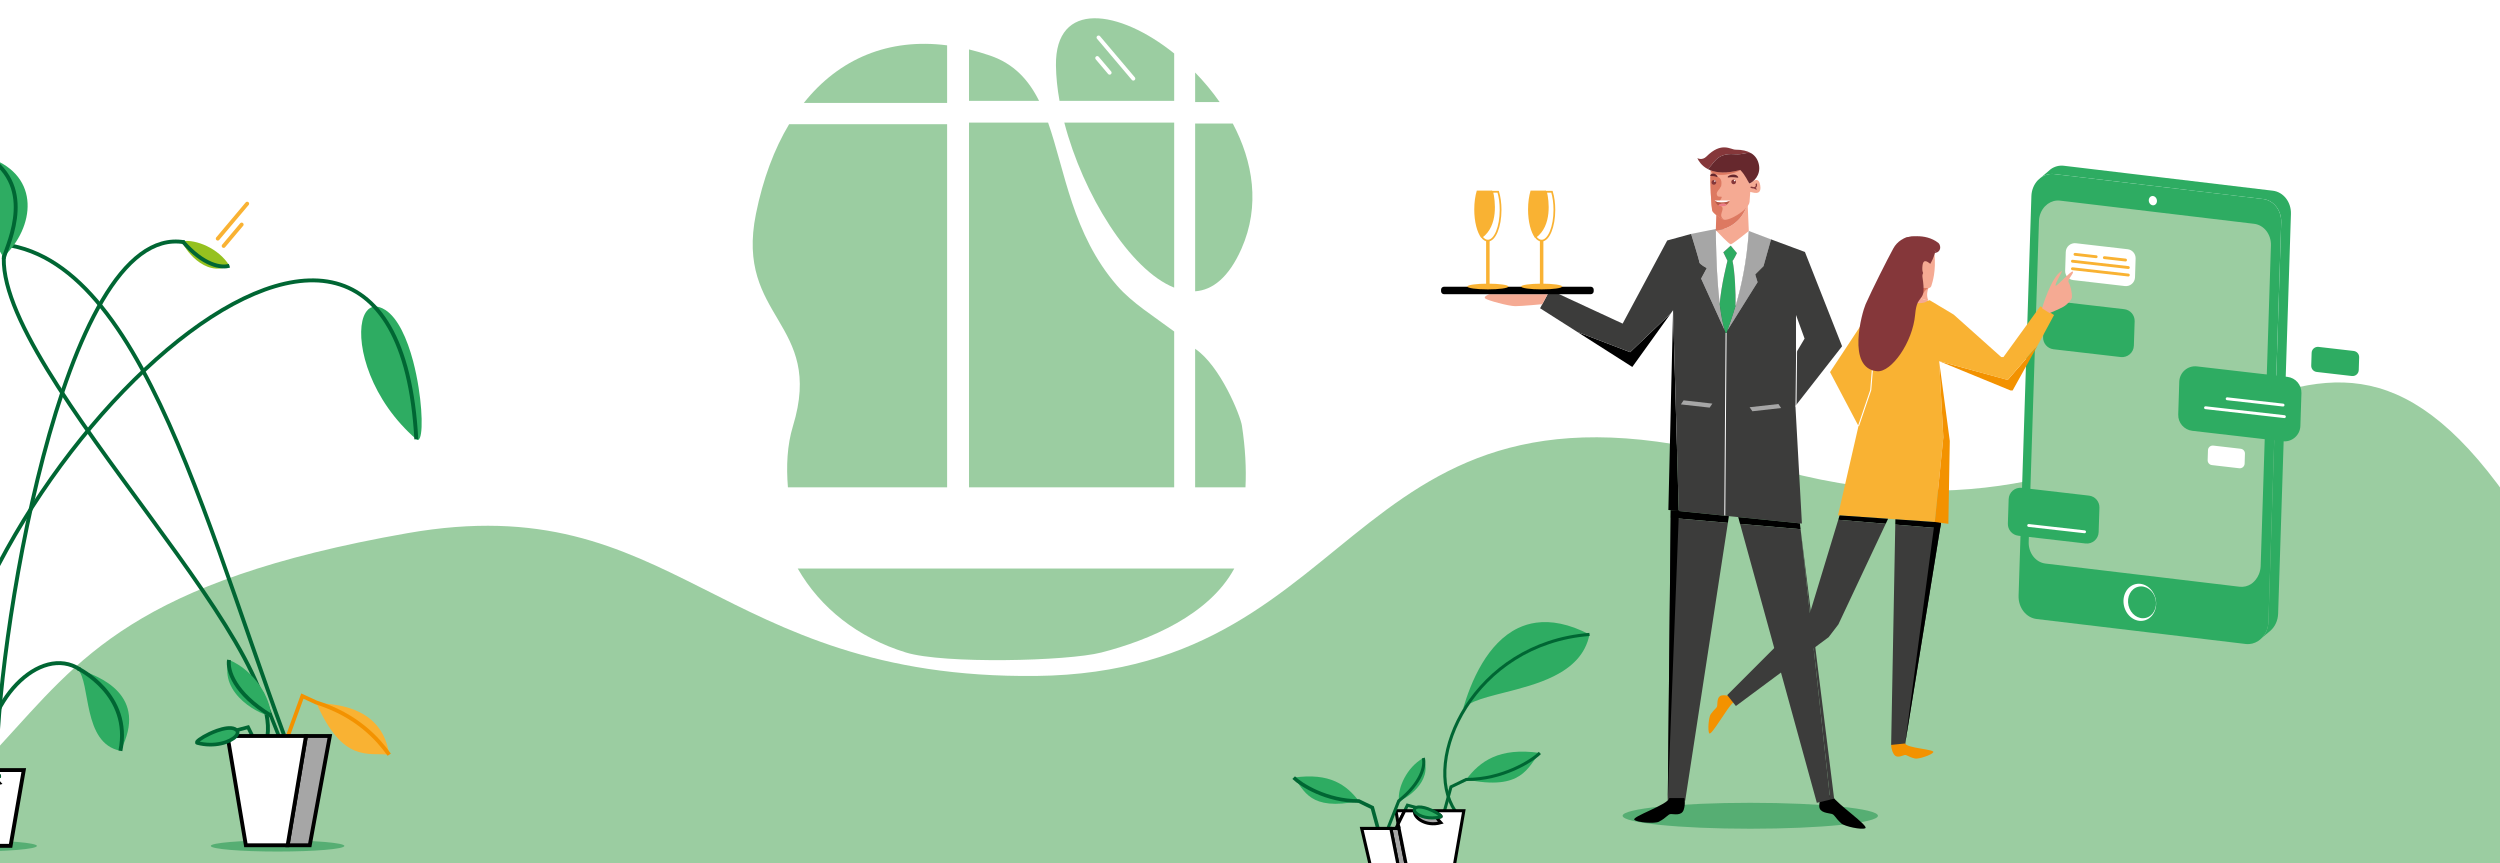 <svg width="1917" height="662" viewBox="0 0 1917 662" fill="none" xmlns="http://www.w3.org/2000/svg">
<rect x="0" y="0" width="1917" height="662" fill="#808080" stroke="none"/>
<g clip-path="url(#clip0)">
<rect width="1920" height="662" fill="white"/>
<path d="M812.441 77.351C810.76 67.958 809.802 58.802 809.7 50.13C809.106 -0.036 858.101 7.006 900.367 40.999C905.883 45.429 911.279 50.316 916.438 55.594C923.21 62.527 929.574 70.138 935.234 78.267C938.916 83.545 942.294 89.035 945.306 94.712C960.8 123.885 966.511 157.768 951.959 190.717C942.251 212.686 929.854 222.461 916.43 223.352C911.194 223.7 905.806 222.699 900.358 220.535C866.484 207.128 830.447 149.096 816.106 93.974C814.647 88.399 813.416 82.833 812.441 77.351Z" fill="white"/>
<path d="M942.709 305.491C945.085 311.796 946.91 318.712 948.072 326.374C950.686 343.634 951.509 359.366 950.796 373.689C949.566 398.475 943.728 419.027 934.563 435.964C915.293 471.569 881.317 491.154 844.549 500.343C805.185 510.178 762.622 508.108 731.472 501.031C730.513 500.81 729.563 500.581 728.621 500.343C691.268 490.975 663.011 466.266 645.658 435.964C634.602 416.643 627.975 395.047 626.252 373.689C624.945 357.516 626.456 341.478 630.979 326.671C655.298 247.086 563.477 244.235 579.667 164.03C585.072 137.233 593.736 114.178 605.123 95.23C608.628 89.4 612.387 83.961 616.392 78.921C643.478 44.826 681.671 29.009 726.262 34.771C731.769 35.484 737.361 36.519 743.055 37.894C748.341 39.166 753.704 40.736 759.135 42.594C777.675 48.942 788.808 61.347 796.776 77.343C799.364 82.536 801.621 88.111 803.683 93.983C816.692 130.928 822.275 179.592 856.684 219.118C868.232 232.389 884.601 242.377 900.384 254.188C905.891 258.312 911.322 262.657 916.455 267.434C919.773 270.523 922.964 273.798 925.976 277.311C934.19 274.299 944.593 273.849 957.771 277.438C957.975 289.462 951.551 298.381 942.709 305.491Z" fill="white"/>
<path d="M796.759 77.351H743.038V37.894C748.324 39.166 753.687 40.736 759.118 42.594C777.658 48.95 788.791 61.356 796.759 77.351Z" fill="#9BCDA1"/>
<path d="M900.358 40.999V77.351H812.441C810.76 67.958 809.802 58.802 809.7 50.13C809.106 -0.036 858.092 7.006 900.358 40.999Z" fill="#9BCDA1"/>
<path d="M900.358 93.991V220.552C866.484 207.145 830.447 149.113 816.106 93.991H900.358Z" fill="#9BCDA1"/>
<path d="M900.358 254.197V373.689H743.038V93.991H803.666C816.675 130.937 822.258 179.601 856.667 219.126C868.215 232.398 884.575 242.385 900.358 254.197Z" fill="#9BCDA1"/>
<path d="M726.245 34.771V78.921H616.375C643.461 44.826 681.654 29.009 726.245 34.771Z" fill="#9BCDA1"/>
<path d="M726.245 95.23V373.689H604.173C602.866 357.516 603.528 341.478 608.051 326.671C632.37 247.086 563.46 244.235 579.65 164.03C585.055 137.233 593.719 114.178 605.106 95.23H726.245Z" fill="#9BCDA1"/>
<path d="M935.225 78.276H916.43V55.603C923.201 62.535 929.565 70.147 935.225 78.276Z" fill="#9BCDA1"/>
<path d="M916.43 223.369V94.729H945.306C960.8 123.902 966.511 157.785 951.959 190.734C942.251 212.703 929.845 222.47 916.43 223.369Z" fill="#9BCDA1"/>
<path d="M952.307 326.374C954.92 343.634 955.743 359.366 955.03 373.689H916.422V267.443C935.802 280.51 951.153 318.712 952.307 326.374Z" fill="#9BCDA1"/>
<path d="M842.36 28.746L869.03 60.287" stroke="white" stroke-width="3.022" stroke-miterlimit="10" stroke-linecap="round"/>
<path d="M841.359 44.512L850.854 55.747" stroke="white" stroke-width="3.022" stroke-miterlimit="10" stroke-linecap="round"/>
<path d="M946.435 435.964C927.164 471.569 881.258 490.933 844.541 500.343C818.423 507.038 723.428 509.211 694.671 500.343C657.869 488.998 629.061 466.266 611.708 435.964H946.435Z" fill="#9BCDA1"/>
<path fill-rule="evenodd" clip-rule="evenodd" d="M794.5 518.317C1053.84 515.503 1031 261.133 1352.5 356.817C1674 452.5 1761 152.817 1922.5 381.317C2084 609.817 2066.62 658.749 2005 710.317C1943.26 761.98 1645.49 754.74 1503.61 793.551C1321.21 843.447 1231.92 933.353 971.996 940.147C715.956 946.84 549.634 869.571 358.947 823.472C191.203 782.919 103.403 849.659 19.515 793.551C-68.467 734.705 -55.653 632.082 1.015 570.555C60.879 505.556 102.945 445.573 312.5 408.817C518.344 372.712 548.401 520.986 794.5 518.317Z" fill="#9BCDA1"/>
<path d="M1747.71 528.3C1747.9 523.295 1699.87 517.337 1640.41 514.993C1580.95 512.648 1532.59 514.805 1532.4 519.809C1532.2 524.814 1580.24 530.772 1639.69 533.116C1699.15 535.461 1747.51 533.304 1747.71 528.3Z" fill="#9BCDA1"/>
<path d="M1534.14 583.667C1534.33 578.662 1486.29 572.705 1426.84 570.36C1367.38 568.016 1319.02 570.172 1318.82 575.177C1318.63 580.181 1366.66 586.139 1426.12 588.484C1485.58 590.828 1533.94 588.672 1534.14 583.667Z" fill="#9BCDA1"/>
<path d="M1749.24 170.474L1739.41 476.941C1739.26 481.72 1737.41 485.969 1734.54 489.02C1734.53 489.036 1734.52 489.044 1734.5 489.052C1733.61 489.998 1732.64 490.814 1731.58 491.507L1731.57 491.515C1728.78 493.342 1725.45 494.231 1721.98 493.807L1561.74 474.674C1553.61 473.704 1547.56 465.923 1547.85 456.805L1557.67 150.346C1557.83 145.559 1559.69 141.31 1562.56 138.259L1562.58 138.235L1563.17 137.705L1563.36 137.542L1564.72 136.327C1564.82 136.253 1564.93 136.18 1565.02 136.114C1567.92 134.051 1571.43 133.032 1575.12 133.472L1735.36 152.605C1743.49 153.584 1749.53 161.364 1749.24 170.474Z" fill="#2EAC62"/>
<path d="M1741.35 188.187L1733.47 434.247C1732.93 443.757 1726.18 447.777 1726.18 447.777C1723.58 449.474 1720.5 450.297 1717.27 449.906L1568.49 432.135C1560.94 431.23 1555.33 424.012 1555.6 415.547L1563.48 169.495C1563.62 165.05 1565.35 161.103 1568.02 158.273L1568.04 158.257L1568.59 157.767L1568.76 157.621L1570.02 156.495C1570.11 156.422 1570.21 156.356 1570.3 156.299C1572.98 154.383 1576.25 153.437 1579.67 153.845L1728.45 171.615C1736.01 172.504 1741.62 179.73 1741.35 188.187Z" fill="#9BCDA1"/>
<path d="M1756.69 164.096L1746.87 470.564C1746.7 475.914 1744.4 480.603 1740.93 483.678L1734.5 489.052C1734.52 489.044 1734.53 489.028 1734.54 489.02C1737.41 485.969 1739.26 481.72 1739.41 476.941L1749.24 170.474C1749.53 161.364 1743.48 153.575 1735.35 152.613L1575.12 133.48C1571.43 133.04 1567.92 134.067 1565.02 136.123L1572.4 129.786C1575.32 127.698 1578.86 126.654 1582.57 127.103L1742.8 146.236C1750.94 147.198 1756.99 154.986 1756.69 164.096Z" fill="#2EAC62"/>
<path d="M1644.08 475.826C1650.76 474.262 1654.72 466.744 1652.91 459.034C1651.1 451.324 1644.23 446.341 1637.55 447.905C1630.87 449.469 1626.92 456.988 1628.72 464.698C1630.53 472.408 1637.4 477.39 1644.08 475.826Z" fill="white"/>
<path d="M1645.3 473.826C1651.03 472.485 1654.41 466.045 1652.87 459.44C1651.32 452.835 1645.43 448.567 1639.7 449.907C1633.98 451.247 1630.59 457.688 1632.14 464.293C1633.69 470.898 1639.58 475.166 1645.3 473.826Z" fill="#2EAC62"/>
<path d="M1651.62 157.367C1653.3 156.984 1654.3 155.103 1653.85 153.167C1653.41 151.23 1651.69 149.971 1650.02 150.354C1648.34 150.737 1647.34 152.618 1647.78 154.554C1648.22 156.491 1649.94 157.75 1651.62 157.367Z" fill="white"/>
<path d="M1629.35 219.35L1589.73 214.766C1586.12 214.35 1583.45 211.243 1583.56 207.614L1584.03 193.219C1584.16 189.142 1587.74 186.051 1591.8 186.516L1631.43 191.099C1635.03 191.515 1637.7 194.622 1637.59 198.251L1637.13 212.646C1636.99 216.724 1633.41 219.814 1629.35 219.35Z" fill="white"/>
<path d="M1626.15 273.78L1574.65 267.818C1569.97 267.28 1566.49 263.234 1566.64 258.529L1567.24 239.82C1567.41 234.519 1572.07 230.498 1577.34 231.11L1628.83 237.072C1633.51 237.61 1637 241.655 1636.85 246.361L1636.25 265.069C1636.07 270.371 1631.41 274.391 1626.15 273.78Z" fill="#2EAC62"/>
<path d="M1803.4 288.329L1776.45 285.213C1774 284.928 1772.17 282.816 1772.25 280.353L1772.56 270.558C1772.65 267.785 1775.09 265.681 1777.85 265.999L1804.8 269.115C1807.25 269.4 1809.08 271.512 1809 273.975L1808.69 283.77C1808.6 286.543 1806.16 288.647 1803.4 288.329Z" fill="#2EAC62"/>
<path d="M1750.34 338.363L1681.04 330.346C1674.75 329.62 1670.06 324.181 1670.26 317.844L1671.07 292.676C1671.3 285.548 1677.57 280.133 1684.66 280.956L1753.95 288.973C1760.25 289.699 1764.94 295.139 1764.74 301.476L1763.93 326.643C1763.7 333.771 1757.43 339.178 1750.34 338.363Z" fill="#2EAC62"/>
<path d="M1599.15 416.745L1547.65 410.784C1542.97 410.246 1539.49 406.2 1539.63 401.495L1540.24 382.786C1540.41 377.485 1545.07 373.464 1550.33 374.076L1601.83 380.038C1606.51 380.576 1609.99 384.621 1609.85 389.327L1609.24 408.035C1609.07 413.328 1604.41 417.349 1599.15 416.745Z" fill="#2EAC62"/>
<path d="M1717.07 359.062L1696.09 356.631C1694.18 356.411 1692.76 354.764 1692.83 352.847L1693.07 345.23C1693.14 343.069 1695.04 341.429 1697.18 341.682L1718.17 344.113C1720.08 344.333 1721.49 345.98 1721.43 347.897L1721.18 355.514C1721.12 357.667 1719.22 359.306 1717.07 359.062Z" fill="white"/>
<path d="M1750.65 310.618L1707.79 305.774" stroke="white" stroke-width="2.204" stroke-miterlimit="10" stroke-linecap="round"/>
<path d="M1632 205.151L1589.15 200.307" stroke="#F9B233" stroke-width="2.204" stroke-miterlimit="10" stroke-linecap="round"/>
<path d="M1632 210.901L1589.15 206.064" stroke="#F9B233" stroke-width="2.204" stroke-miterlimit="10" stroke-linecap="round"/>
<path d="M1607.33 196.857L1591.1 195.022" stroke="#F9B233" stroke-width="2.204" stroke-miterlimit="10" stroke-linecap="round"/>
<path d="M1629.85 199.401L1613.63 197.566" stroke="#F9B233" stroke-width="2.204" stroke-miterlimit="10" stroke-linecap="round"/>
<path d="M1691.19 312.641L1751.68 319.475" stroke="white" stroke-width="2.204" stroke-miterlimit="10" stroke-linecap="round"/>
<path d="M1598.44 407.783L1555.59 402.938" stroke="white" stroke-width="2.204" stroke-miterlimit="10" stroke-linecap="round"/>
<path d="M1538.44 290.996L1486.94 276.944L1541.63 299.388H1543.3L1562.47 264.874L1539.78 290.996H1538.44Z" fill="#F39200"/>
<path d="M1539.78 290.996L1562.47 264.866L1575.03 241.557L1564.49 234.837L1536.23 273.82H1534.56L1498.13 241.264L1479.63 230.172C1477.56 231.632 1465.48 229.226 1460 227.277L1437.14 233.981L1403.27 285.328L1425.09 326.692L1409.38 395.117L1410.59 395.199L1447.76 397.792L1453.37 398.184L1483.61 400.296L1483.71 399.823L1490.16 335.313L1486.93 276.944L1538.1 291.004H1539.78V290.996Z" fill="#F9B233"/>
<path d="M1425.1 326.684L1434.49 299.07L1435.71 283.917" stroke="white" stroke-width="0.822" stroke-miterlimit="10"/>
<path d="M1458.77 229.723C1458.77 229.723 1459.38 231.901 1466.72 232.382C1475.08 232.937 1477.07 231.648 1478.39 230.351C1465.47 228.313 1464.86 218.983 1464.07 215.427L1463.72 215.296L1458.77 229.723Z" fill="#F5AA93"/>
<path d="M1565.86 236.411C1565.86 236.411 1572.84 211.928 1581.03 207.744C1582.19 207.149 1574.76 218.942 1576.37 219.072C1577.7 219.178 1588.04 207.5 1589.35 208.234C1590.89 209.09 1585.08 214.375 1586.17 216.259C1587.52 218.591 1588.88 223.811 1588.75 228.019C1588.69 229.674 1585.44 233.426 1582.04 235.326C1578.63 237.227 1571.6 240.065 1571.6 240.065L1565.86 236.411Z" fill="#F5AA93"/>
<path d="M1453.38 398.184L1453.3 402.261L1487.69 405.157L1488.43 400.63L1483.72 399.815L1483.62 400.288L1453.38 398.184Z" fill="black"/>
<path d="M1453.3 402.261L1450.13 571.186L1460.45 572.964L1487.69 405.157L1453.3 402.261Z" fill="#3C3C3B"/>
<path d="M1409.58 398.575L1445.96 401.642L1447.78 397.784L1410.61 395.191L1409.58 398.575Z" fill="black"/>
<path d="M1328.99 538.752C1324.75 542.006 1312.28 564.499 1310.69 562.329C1309.28 560.405 1310.21 549.77 1311.8 547.584C1315.08 543.091 1316.43 543.115 1316.74 541.19C1317.04 539.266 1316.4 533.899 1320.29 533.247C1324.18 532.594 1328.18 534.658 1328.18 534.658L1328.99 538.752Z" fill="#F39200"/>
<path d="M1409.67 478.793L1445.96 401.642L1409.58 398.575L1388.11 469.251L1324.43 533.01L1331.08 541.37L1402.2 488.587L1409.67 478.793Z" fill="#3C3C3B"/>
<path d="M1460.5 214.244C1461.28 217.792 1465.46 228.321 1478.37 230.36C1478.52 230.221 1478.6 230.139 1478.6 230.139C1478.6 230.139 1476.54 226.673 1478.73 220.712L1460.5 214.244Z" fill="#F5AA93"/>
<path d="M1461.78 218.249L1458.76 229.723C1459.6 231.722 1466.5 232.708 1468.34 232.472C1473.58 231.811 1473.14 223.786 1478.73 220.858L1461.78 218.249Z" fill="#DD7961"/>
<path d="M1459.57 182.943C1463.23 182.487 1459.38 187.103 1465.01 186.915C1476.04 186.548 1481.71 190.993 1485.19 193.643C1489.06 191.792 1487.8 187.405 1486.27 186.222C1476 178.262 1461.91 181.687 1459.57 182.943Z" fill="#85373A"/>
<path d="M1483.34 194.386C1484.7 208.177 1481.73 216.618 1481.05 218.926C1479.94 222.726 1476 219.586 1472.69 221.217C1470.08 222.506 1459.25 216.903 1459.1 212.214C1458.89 205.232 1458.99 206.227 1458.99 206.227C1458.1 206.187 1458.68 201.195 1459.79 201.244C1460.94 199.695 1462.16 191.172 1462.16 191.172L1483.34 194.386Z" fill="#F5AA93"/>
<path d="M1430.55 233.295C1427.87 239.331 1415.58 282.636 1439.47 284.659C1450.3 285.572 1466.66 262.59 1468.54 241.157C1470.13 222.881 1477.48 234.062 1474.15 212.515C1473.33 207.247 1479.86 207.141 1483.59 194.296C1483.75 193.717 1484.68 193.88 1485.19 193.643C1481.71 190.993 1476.86 181.019 1465.84 181.394C1460.21 181.581 1454.69 185.186 1451.82 190.463C1446.77 199.719 1435.5 222.131 1430.55 233.295Z" fill="#85373A"/>
<path d="M1483 403.876L1460.45 572.964L1488.43 400.63L1483 403.876Z" fill="black"/>
<path d="M1460.84 570.094C1462.25 573.763 1483.83 574.522 1482.46 576.838C1481.26 578.893 1471.12 582.245 1468.49 581.65C1463.06 580.418 1462.17 578.518 1460.28 579.007C1458.39 579.497 1454.39 581.74 1452.25 578.428C1450.1 575.117 1450.14 571.195 1450.14 571.195L1460.84 570.094Z" fill="#F39200"/>
<path d="M1480.65 202.737L1479.82 210.387C1478.09 210.827 1473.12 212.589 1474.16 203.707C1474.94 197.085 1479.3 201.881 1480.65 202.737Z" fill="#F5AA93"/>
<path d="M1483.62 400.288L1494.01 401.666L1495.1 338.11L1486.94 276.944L1490.16 335.305L1483.62 400.288Z" fill="#F39200"/>
<path d="M1342.11 635.473C1396.17 635.473 1440 631.022 1440 625.532C1440 620.042 1396.17 615.592 1342.11 615.592C1288.05 615.592 1244.22 620.042 1244.22 625.532C1244.22 631.022 1288.05 635.473 1342.11 635.473Z" fill="#56AE73"/>
<path d="M1315.67 176.473C1315.67 176.473 1315.67 208.371 1318.67 233.126V233.137C1319.63 241.046 1320.9 248.225 1322.56 253.406L1304.45 213.644L1308.75 205.632C1308.75 205.632 1303.09 202.539 1303.09 201.181C1303.09 199.823 1296.75 179.383 1296.75 179.383L1316.84 175.354L1340.98 177.112C1333.68 178.367 1317.96 178.767 1315.67 176.473Z" fill="#A6A6A6"/>
<path d="M1281.18 240.304L1251.65 281.379L1209.45 254.513L1249.99 270.058L1281.18 240.304Z" fill="black"/>
<path d="M1287.24 391.855L1279.3 391.045L1282.91 237.885L1287.24 391.855Z" fill="black"/>
<path d="M1352.26 204.114L1345.91 210.46L1347.73 216.383L1324.55 253.395C1326.07 249.275 1328.38 242.986 1330.81 234.769C1334.97 220.754 1339.46 201.147 1340.98 177.1L1358.07 183.571L1352.26 204.114Z" fill="#A6A6A6"/>
<path d="M1376.73 311.292L1381.71 401.476L1380.16 401.316L1332.86 396.5L1325.72 395.781L1287.24 391.855L1287.22 391.239L1282.91 237.885L1281.17 240.304L1249.98 270.058L1209.44 254.513L1180.94 236.367L1188.5 222.318L1244.24 248.145L1278.42 184.404L1296.72 179.371C1296.72 179.371 1303.07 199.812 1303.07 201.17C1303.07 202.528 1308.73 205.621 1308.73 205.621L1304.43 213.633L1322.54 253.395C1320.87 248.225 1319.61 241.035 1318.65 233.126V233.114C1315.65 208.36 1315.65 176.461 1315.65 176.461C1317.94 178.755 1333.64 178.344 1340.96 177.089C1339.45 201.136 1334.95 220.754 1330.79 234.758C1328.36 242.975 1326.04 249.263 1324.53 253.383L1347.7 216.372L1345.89 210.449L1352.24 204.103L1358.04 183.549L1384.01 193.204L1412.51 265.504L1376.73 311.292Z" fill="#3C3C3B"/>
<path d="M1377.17 311.714L1377.63 269.076" stroke="white" stroke-width="0.75" stroke-miterlimit="10"/>
<path d="M1365.77 312.878L1343.71 315.355L1341.61 312.262L1363.67 309.786L1365.77 312.878Z" fill="#A6A6A6"/>
<path d="M1288.89 310.094L1310.96 312.57L1313.06 309.477L1290.98 306.989L1288.89 310.094Z" fill="#A6A6A6"/>
<path d="M1328.46 199.812C1330.33 208.486 1331.02 224.589 1330.81 234.769C1328.38 242.986 1326.07 249.275 1324.55 253.395C1324.16 254.445 1323.83 255.358 1323.56 256.111C1323.21 255.278 1322.88 254.376 1322.56 253.395C1320.9 248.225 1319.63 241.035 1318.67 233.126V233.114C1319.74 218.711 1324.62 199.949 1324.62 199.949L1321.44 193.455L1327.1 188.353L1331.86 194.06C1331.86 194.071 1328.65 200.725 1328.46 199.812Z" fill="#2EAC62"/>
<path d="M1330.81 234.769C1331.02 224.589 1330.33 208.497 1328.46 199.812C1328.66 200.725 1331.86 194.071 1331.86 194.071L1327.1 188.365L1321.44 193.466L1324.62 199.96C1324.62 199.96 1319.75 218.711 1318.67 233.126C1315.67 208.371 1315.67 176.473 1315.67 176.473C1317.96 178.767 1333.67 178.356 1340.98 177.1C1339.46 201.147 1334.97 220.754 1330.81 234.769Z" fill="white"/>
<path d="M1340.98 177.1C1340.98 177.1 1328.63 187.292 1327.16 187.292C1325.84 187.292 1317.55 178.493 1315.95 176.769C1332.54 174.92 1338.47 161.739 1339.67 157.253L1340.14 157.105L1340.98 177.1Z" fill="#F5AA93"/>
<path d="M1322.56 395.45L1323.56 255.301" stroke="white" stroke-width="0.752" stroke-miterlimit="10"/>
<path d="M1186.74 225.605H1141.99C1141.99 225.605 1137.31 227.305 1138.79 228.8C1140.29 230.295 1156.94 234.769 1161.93 234.769C1166.91 234.769 1182.63 233.263 1182.63 233.263L1186.74 225.605Z" fill="#F5AA93"/>
<path d="M1325.72 395.781L1324.94 400.928L1281.07 397.094L1281.13 391.239H1287.22L1287.24 391.855L1325.72 395.781Z" fill="black"/>
<path d="M1324.94 400.928L1292.2 614.005H1278.84L1281.07 397.094L1324.94 400.928Z" fill="#3C3C3B"/>
<path d="M1380.71 405.79L1334.29 401.739L1332.86 396.5L1380.16 401.316L1380.71 405.79Z" fill="black"/>
<path d="M1279.97 611.974C1279.4 616.961 1250.81 626.205 1253.23 628.625C1255.39 630.782 1268.98 631.684 1272.04 630.097C1278.34 626.833 1278.84 624.208 1281.33 624.208C1283.82 624.208 1289.49 625.703 1291.07 620.921C1292.66 616.139 1291.54 611.974 1291.54 611.974H1279.97Z" fill="black"/>
<path d="M1405.23 610.616C1408.67 616.493 1433.31 633.396 1430.32 635.062C1427.66 636.545 1414.34 633.692 1411.83 631.341C1406.66 626.479 1406.9 624.767 1404.51 624.094C1402.11 623.409 1395.22 623.375 1395 618.342C1394.78 613.309 1398.02 608.573 1398.02 608.573L1405.23 610.616Z" fill="black"/>
<path d="M1406.41 612.419L1403.39 613.149L1380.71 405.79L1406.41 612.419Z" fill="#3C3C3B"/>
<path d="M1403.39 613.149L1393.15 615.592L1334.29 401.739L1380.71 405.79L1403.39 613.149Z" fill="#3C3C3B"/>
<path d="M1377.17 241.503V270.731L1383.75 259.626L1377.17 241.503Z" fill="white"/>
<path d="M1339.67 157.265C1338.47 161.75 1332.54 174.92 1315.95 176.781C1315.77 176.587 1315.68 176.484 1315.68 176.484C1315.68 176.484 1316.06 165.436 1316.06 164.455L1339.67 157.265Z" fill="#DD7961"/>
<path d="M1342.67 117.423C1338.05 116.635 1336.91 118.815 1329.75 118.244C1315.71 117.137 1313.99 126.405 1309.4 129.577C1304.56 126.987 1302.4 123.198 1301.51 121.257C1301.51 121.257 1305.2 123.3 1308.46 120.048C1320.18 108.327 1326.96 114.764 1330.81 114.764C1335.84 114.764 1339.76 115.688 1342.67 117.423Z" fill="#85373A"/>
<path d="M1311.71 130.627C1310.86 138.331 1312.3 159.102 1313.19 162.047C1313.66 163.565 1317.05 165.756 1321.06 168.21C1324.82 170.526 1341.11 160.734 1341.56 154.765C1342.24 145.886 1342.06 147.142 1342.06 147.142C1343.19 147.142 1351.12 150.885 1349.76 142.268C1348.4 133.652 1342.74 140.739 1341.31 140.739C1339.94 138.708 1338.88 127.763 1338.88 127.763L1311.71 130.627Z" fill="#F5AA93"/>
<path d="M1325.4 134.941C1326.61 134.028 1330.78 132.944 1332.56 135.284C1333.59 136.642 1332.05 136.208 1331.37 136.117C1330.7 136.026 1327.74 135.581 1325.51 136.071C1324.83 136.208 1324.3 135.775 1325.4 134.941Z" fill="#66282D"/>
<path d="M1329.36 141.287C1330.37 141.287 1331.18 140.475 1331.18 139.472C1331.18 138.47 1330.37 137.658 1329.36 137.658C1328.36 137.658 1327.55 138.47 1327.55 139.472C1327.55 140.475 1328.36 141.287 1329.36 141.287Z" fill="#85373A"/>
<path d="M1330.09 139.05C1330.42 139.05 1330.68 138.789 1330.68 138.468C1330.68 138.146 1330.42 137.886 1330.09 137.886C1329.77 137.886 1329.51 138.146 1329.51 138.468C1329.51 138.789 1329.77 139.05 1330.09 139.05Z" fill="white"/>
<path d="M1319.8 142.656C1320.87 137.224 1318.09 135.843 1316.97 135.706C1316.97 135.706 1312.54 132.008 1311.46 135.706C1311.46 135.706 1311.85 160.449 1313.2 162.047C1317.26 166.84 1322.27 168.769 1322.24 168.552C1316.39 165.197 1323.43 160.563 1319.81 158.03L1318.91 153.704C1319.54 153.076 1320.36 151.227 1320.36 150.68C1320.36 150.68 1317.79 147.359 1319.95 142.257L1319.8 142.656Z" fill="#DD7961"/>
<path d="M1334.43 130.331C1331.97 132.796 1314.35 137.395 1311.4 130.502C1316.4 132.522 1323.74 133.218 1334.43 130.331Z" fill="#DD7961"/>
<path d="M1346.47 140.842C1347.24 141.606 1346.99 144.745 1343.64 143.9C1340.3 143.056 1347.21 144.072 1346.42 145.316" stroke="#85373A" stroke-miterlimit="10"/>
<path d="M1316.65 134.679C1315.91 133.595 1313.16 131.94 1311.7 134.006C1310.85 135.204 1311.95 134.987 1312.43 134.987C1312.9 134.987 1314.97 134.964 1316.47 135.775C1316.91 136.014 1317.32 135.66 1316.65 134.679Z" fill="#66282D"/>
<path d="M1319.93 142.257C1319.17 144.973 1315.85 146.788 1316.46 149.207C1317.06 151.627 1319.17 150.417 1320.53 151.022L1319.93 142.257Z" fill="#F5AA93"/>
<path d="M1326.31 153.704C1326.31 153.83 1326.28 153.967 1326.25 154.092C1324.96 154.72 1322.86 155.29 1319.67 155.29C1317.02 155.29 1315.82 154.663 1315.02 153.989C1314.98 153.898 1314.95 153.795 1314.92 153.704H1326.31Z" fill="white"/>
<path d="M1326.25 154.092C1325.97 155.142 1324.74 156.352 1323.89 157.162C1323.64 156.751 1323.17 156.146 1321.42 156.146C1318.32 156.146 1317.97 157.151 1317.6 157.687C1317.5 157.653 1317.42 157.619 1317.38 157.584C1316.39 156.58 1315.5 155.348 1315.03 153.989C1315.83 154.663 1317.02 155.29 1319.69 155.29C1322.86 155.29 1324.96 154.72 1326.25 154.092Z" fill="#B55846"/>
<path d="M1323.9 157.162C1323.69 157.356 1323.51 157.527 1323.37 157.664C1322.65 158.383 1318.62 158.018 1317.61 157.687C1317.99 157.151 1318.33 156.146 1321.43 156.146C1323.18 156.146 1323.65 156.751 1323.9 157.162Z" fill="#ED7B88"/>
<path d="M1314.2 141.664C1315.2 141.664 1316.01 140.851 1316.01 139.849C1316.01 138.847 1315.2 138.034 1314.2 138.034C1313.19 138.034 1312.38 138.847 1312.38 139.849C1312.38 140.851 1313.19 141.664 1314.2 141.664Z" fill="#85373A"/>
<path d="M1314.93 139.427C1315.25 139.427 1315.51 139.166 1315.51 138.845C1315.51 138.523 1315.25 138.263 1314.93 138.263C1314.61 138.263 1314.35 138.523 1314.35 138.845C1314.35 139.166 1314.61 139.427 1314.93 139.427Z" fill="white"/>
<path d="M1341.32 140.728C1340.57 139.461 1338.23 134.12 1334.43 130.319C1323.75 133.207 1316.41 132.51 1311.4 130.49C1310.69 130.205 1310.03 129.897 1309.4 129.566C1313.98 126.393 1315.71 117.126 1329.75 118.233C1336.92 118.804 1338.05 116.612 1342.67 117.411C1346.04 119.42 1348.04 122.513 1348.78 126.542C1350.25 134.405 1344.42 139.746 1341.32 140.728Z" fill="#66282D"/>
<path d="M1287.24 396.5L1278.84 614.005L1281.13 391.239L1287.24 396.5Z" fill="black"/>
<path d="M1107.31 225.605H1219.76C1221.03 225.605 1222.06 224.578 1222.06 223.299V222.158C1222.06 220.88 1221.03 219.853 1219.76 219.853H1107.31C1106.03 219.853 1105 220.88 1105 222.158V223.299C1105 224.578 1106.03 225.605 1107.31 225.605Z" fill="black"/>
<path d="M1191.9 160.906C1191.9 173.95 1187.53 184.519 1182.13 184.519C1180.44 184.519 1178.85 183.491 1177.47 181.665C1189.45 172.855 1187.22 153.978 1185.46 147.05H1190.04C1191.21 150.954 1191.9 155.736 1191.9 160.906Z" fill="white" stroke="#F9B233" stroke-width="1.339" stroke-miterlimit="10"/>
<path d="M1177.05 182.35C1173.86 178.173 1171.71 170.013 1171.71 160.643C1171.71 155.233 1172.43 150.235 1173.65 146.172H1185.4C1187.24 153.419 1189.58 173.151 1177.05 182.35Z" fill="#F9B233"/>
<path d="M1182.13 221.416V184.53" stroke="#F9B233" stroke-width="2.679" stroke-miterlimit="10"/>
<path d="M1182.13 221.907C1190.83 221.907 1197.88 220.921 1197.88 219.704C1197.88 218.488 1190.83 217.502 1182.13 217.502C1173.43 217.502 1166.38 218.488 1166.38 219.704C1166.38 220.921 1173.43 221.907 1182.13 221.907Z" fill="#F9B233"/>
<path d="M1150.66 160.906C1150.66 173.95 1146.29 184.519 1140.89 184.519C1139.2 184.519 1137.62 183.491 1136.24 181.665C1148.22 172.855 1145.98 153.978 1144.23 147.05H1148.8C1149.97 150.954 1150.66 155.736 1150.66 160.906Z" fill="white" stroke="#F9B233" stroke-width="1.339" stroke-miterlimit="10"/>
<path d="M1135.8 182.35C1132.62 178.173 1130.46 170.013 1130.46 160.643C1130.46 155.233 1131.18 150.235 1132.4 146.172H1144.16C1145.99 153.419 1148.33 173.151 1135.8 182.35Z" fill="#F9B233"/>
<path d="M1140.89 221.416V184.53" stroke="#F9B233" stroke-width="2.679" stroke-miterlimit="10"/>
<path d="M1140.89 221.907C1149.59 221.907 1156.64 220.921 1156.64 219.704C1156.64 218.488 1149.59 217.502 1140.89 217.502C1132.19 217.502 1125.14 218.488 1125.14 219.704C1125.14 220.921 1132.19 221.907 1140.89 221.907Z" fill="#F9B233"/>
<path d="M1070.41 621.673H1077.12L1072.12 631.779L1070.41 621.673Z" fill="white" stroke="black" stroke-width="2.385" stroke-miterlimit="10"/>
<path d="M1080.63 675.42H1074.41L1066.49 635.233H1072.71L1080.63 675.42Z" fill="#A6A6A6" stroke="black" stroke-width="2.385" stroke-miterlimit="10"/>
<path d="M992 596.276C1000.32 605.593 1003.66 622.25 1041.95 614.257C1032.62 601.936 1019.64 592.279 992 596.276Z" fill="#2EAC62"/>
<path d="M1064.23 635.233L1072.71 613.756" stroke="#006633" stroke-width="2.385" stroke-miterlimit="10"/>
<path d="M1091.36 581.248C1099.56 599.059 1076.95 613.756 1072.71 613.756C1071.59 604.422 1078.65 588.317 1091.36 581.248Z" fill="#2EAC62"/>
<path d="M1077.12 621.673L1079.21 617.43L1086 619.221" stroke="#006633" stroke-width="2.385" stroke-miterlimit="10"/>
<path d="M1072.12 631.779L1070.41 635.233" stroke="#020203" stroke-width="2.385" stroke-miterlimit="10"/>
<path d="M992 596.276C997.499 601.775 1017.31 614.257 1041.95 614.257L1052.28 619.255L1056.61 635.241" stroke="#006633" stroke-width="2.81" stroke-miterlimit="10"/>
<path d="M1191.63 518.439C1179.78 524.362 1165.88 527.926 1153.44 531.091C1144.54 533.356 1136.39 535.418 1130.27 537.989C1129.18 538.456 1128.15 538.931 1127.19 539.432C1125.08 540.526 1123.32 541.731 1122 543.072C1124.58 534.29 1129.14 520.925 1136.64 508.502C1143.29 497.505 1152.23 487.246 1164.14 481.578C1168.35 479.575 1172.91 478.15 1177.87 477.471C1189.3 475.876 1202.84 478.201 1218.82 486.491C1215.77 502.036 1205.01 511.744 1191.63 518.439Z" fill="#2EAC62"/>
<path d="M1091.36 581.248C1092.96 586.594 1090.51 599.976 1072.43 614.231" stroke="#006633" stroke-width="2.385" stroke-miterlimit="10"/>
<path d="M1218.83 486.482C1129.7 493.415 1089.56 583.064 1115.78 621.673" stroke="#006633" stroke-width="2.385" stroke-miterlimit="10"/>
<path d="M1180.76 577.37C1171.35 587.901 1167.58 606.739 1124.29 597.702C1134.83 583.777 1149.51 572.856 1180.76 577.37Z" fill="#2EAC62"/>
<path d="M1180.76 577.37C1174.55 583.582 1152.15 597.702 1124.29 597.702L1112.62 603.353L1107.72 621.427" stroke="#006633" stroke-width="2.385" stroke-miterlimit="10"/>
<path d="M1074.41 675.42H1053.49L1044.16 635.233H1066.49L1074.41 675.42Z" fill="white" stroke="black" stroke-width="2.385" stroke-miterlimit="10"/>
<path d="M1104.83 631.262C1093.25 634.512 1083.92 627.121 1084.79 622.343L1101.75 627.367C1101.75 627.367 1104.05 630.489 1104.83 631.262Z" fill="#A6A6A6"/>
<path d="M1085.71 675.42H1113.13L1122.46 621.673H1098.55C1102.78 623.667 1105.98 626.018 1104.79 626.34C1103.72 626.62 1102.67 626.832 1101.63 626.968C1101.63 626.968 1103.93 630.082 1104.71 630.863C1093.13 634.113 1083.8 626.722 1084.67 621.945C1084.63 621.86 1084.59 621.766 1084.57 621.681H1077.11L1072.11 631.788V631.796L1072.7 635.25" fill="white"/>
<path d="M1085.71 675.42H1113.13L1122.46 621.673H1098.55C1102.78 623.667 1105.98 626.018 1104.79 626.34C1103.72 626.62 1102.67 626.832 1101.63 626.968C1101.63 626.968 1103.93 630.082 1104.71 630.863C1093.13 634.113 1083.8 626.722 1084.67 621.945C1084.63 621.86 1084.59 621.766 1084.57 621.681H1077.11L1072.11 631.788V631.796L1072.7 635.25" stroke="black" stroke-width="2.385" stroke-miterlimit="10"/>
<path d="M1104.8 626.332C1103.73 626.612 1102.68 626.824 1101.64 626.96C1093.07 628.139 1085.98 624.753 1084.68 621.936C1084.64 621.851 1084.6 621.758 1084.58 621.673C1084.25 620.689 1084.65 619.798 1086 619.221C1088.08 618.321 1091.45 618.941 1094.79 620.112C1096.08 620.57 1097.36 621.105 1098.56 621.673C1102.78 623.659 1105.98 626.018 1104.8 626.332Z" fill="#2EAC62" stroke="#006633" stroke-width="2.385" stroke-miterlimit="10"/>
<path d="M1072.37 633.383L1080.66 675.42H1085.99" fill="white"/>
<path d="M1072.37 633.383L1080.66 675.42H1085.99" stroke="black" stroke-width="2.495" stroke-miterlimit="10"/>
<path d="M-22.932 652.966C5.367 652.966 28.308 651.039 28.308 648.663C28.308 646.286 5.367 644.36 -22.932 644.36C-51.231 644.36 -74.172 646.286 -74.172 648.663C-74.172 651.039 -51.231 652.966 -22.932 652.966Z" fill="#56AE73"/>
<path d="M212.836 652.966C241.135 652.966 264.076 651.039 264.076 648.663C264.076 646.286 241.135 644.36 212.836 644.36C184.537 644.36 161.596 646.286 161.596 648.663C161.596 651.039 184.537 652.966 212.836 652.966Z" fill="#56AE73"/>
<path d="M-21.581 648.59H8.117L18.223 590.485H-7.674C-3.093 592.637 0.371 595.182 -0.915 595.525C-2.07 595.831 -3.217 596.05 -4.335 596.203C-4.335 596.203 -1.843 599.573 -0.995 600.411C-13.542 603.927 -23.641 595.941 -22.706 590.77C-22.757 590.675 -22.786 590.58 -22.816 590.478H-30.898L-36.312 601.403V601.411L-35.677 605.137" fill="white"/>
<path d="M-21.581 648.59H8.117L18.223 590.485H-7.674C-3.093 592.637 0.371 595.182 -0.915 595.525C-2.07 595.831 -3.217 596.05 -4.335 596.203C-4.335 596.203 -1.843 599.573 -0.995 600.411C-13.542 603.927 -23.641 595.941 -22.706 590.77C-22.757 590.675 -22.786 590.58 -22.816 590.478H-30.898L-36.312 601.403V601.411L-35.677 605.137" stroke="black" stroke-width="3" stroke-miterlimit="10"/>
<path d="M175.919 203.732C156.992 213.344 140.12 189.539 139.937 184.959C149.985 183.347 167.727 190.29 175.919 203.732Z" fill="#95C11F"/>
<path d="M175.919 203.732C170.204 205.679 156.138 203.87 139.937 184.959" stroke="#006633" stroke-width="3" stroke-miterlimit="10"/>
<path d="M61.235 513.317C31.194 493.502 -13.615 537.238 -11.686 591.878" stroke="#006633" stroke-width="3" stroke-miterlimit="10"/>
<path d="M-0.915 595.525C-2.07 595.831 -3.217 596.05 -4.335 596.203C-13.623 597.472 -21.303 593.818 -22.706 590.77C-22.757 590.675 -22.786 590.58 -22.816 590.478C-23.174 589.413 -22.735 588.451 -21.274 587.831C-19.023 586.861 -15.369 587.524 -11.752 588.793C-10.356 589.289 -8.968 589.866 -7.667 590.485C-3.093 592.637 0.371 595.182 -0.915 595.525Z" fill="#2EAC62" stroke="#006633" stroke-width="3" stroke-miterlimit="10"/>
<path d="M298.458 578.7C282.426 576.928 262.944 585.351 242.636 539.178C262.586 539.747 293.409 544.459 298.458 578.7Z" fill="#F9B233"/>
<path d="M213.611 563.887L200.706 531.265" stroke="#006633" stroke-width="2.809" stroke-miterlimit="10"/>
<path d="M179.887 560.336L190.205 557.615L193.398 564.055" stroke="#006633" stroke-width="2.809" stroke-miterlimit="10"/>
<path d="M298.458 578.7C289.894 566.761 273.773 548.433 242.373 538.609L231.85 533.76L220.977 563.712" stroke="#F39200" stroke-width="3" stroke-miterlimit="10"/>
<path d="M8.307 178.403C-36.948 250.371 216.738 482.183 205.09 564.456" stroke="#006633" stroke-width="3" stroke-miterlimit="10"/>
<path d="M141.384 185.754C46.27 169.578 -4.116 505.703 -2.42 589.472" stroke="#006633" stroke-width="3" stroke-miterlimit="10"/>
<path d="M319.226 336.838C314.995 333.162 311.1 329.312 307.571 325.395C278.129 292.773 272.093 253.361 280.255 239.876C280.504 239.439 280.789 239.059 281.081 238.68C284.267 234.472 289.17 233.648 295.447 237.659C305.159 243.836 312.196 259.728 316.814 277.071C318.561 283.788 319.979 290.68 321.009 297.339C324.714 320.771 323.947 340.908 319.226 336.838Z" fill="#2EAC62"/>
<path d="M-114.817 267.065C-105.449 215.247 -57.431 195.571 -30.649 189.459C97.144 160.301 149.4 378.124 217.798 563.574" stroke="#006633" stroke-width="3" stroke-miterlimit="10"/>
<path d="M59.613 513.317C76.435 518.225 114.353 533.183 92.329 575.717C62.901 569.999 69.799 523.279 59.613 513.317Z" fill="#2EAC62"/>
<path d="M59.883 512.639C59.883 512.639 101.119 532.301 92.329 575.717" stroke="#006633" stroke-width="3" stroke-miterlimit="10"/>
<path d="M175.605 506.038C167.113 532.629 201.692 549.447 207.692 548.703C207.663 535.328 194.845 513.798 175.605 506.038Z" fill="#2EAC62"/>
<path d="M175.605 506.038C174.282 513.864 179.624 531.718 207.692 548.703" stroke="#006633" stroke-width="3" stroke-miterlimit="10"/>
<path d="M189.533 156.18L166.974 182.975" stroke="#F9B233" stroke-width="3" stroke-miterlimit="10" stroke-linecap="round"/>
<path d="M185.309 172.182L171.498 188.584" stroke="#F9B233" stroke-width="3" stroke-miterlimit="10" stroke-linecap="round"/>
<path d="M319.226 336.838C302.499 30.352 -50.211 370.7 -50.211 605.473" stroke="#006633" stroke-width="3" stroke-miterlimit="10"/>
<path d="M-7.375 121.181C31.326 135.359 26.627 174.216 2.658 197.058C-13.506 175.529 0.81 136.03 -7.375 121.181Z" fill="#2EAC62"/>
<path d="M2.9 198.437C3.192 191.866 28.461 147.961 -6.301 122.253" stroke="#006633" stroke-width="3" stroke-miterlimit="10"/>
<path d="M102.719 153.969C104.23 153.327 105.155 152.103 104.785 151.236C104.415 150.369 102.89 150.187 101.379 150.83C99.868 151.472 98.943 152.696 99.313 153.563C99.683 154.43 101.208 154.612 102.719 153.969Z" fill="white"/>
<path d="M237.701 153.677C239.212 153.034 240.137 151.81 239.767 150.943C239.397 150.076 237.872 149.895 236.36 150.537C234.849 151.18 233.925 152.404 234.295 153.271C234.665 154.138 236.19 154.32 237.701 153.677Z" fill="white"/>
<path d="M252.932 564.354L237.521 648.137H220.553L234.627 564.354H252.932Z" fill="#A6A6A6" stroke="black" stroke-width="2.972" stroke-miterlimit="10"/>
<path d="M234.627 564.354L220.553 648.137H188.524L174.465 564.354H234.627Z" fill="white" stroke="black" stroke-width="2.972" stroke-miterlimit="10"/>
<path d="M151.285 569.678C152.908 570.108 154.515 570.422 156.086 570.633C169.13 572.42 179.923 567.286 181.889 562.998C181.955 562.866 181.999 562.728 182.05 562.596C182.554 561.101 181.94 559.752 179.887 558.877C176.723 557.513 171.6 558.447 166.514 560.226C164.556 560.926 162.605 561.736 160.778 562.596C154.347 565.623 149.48 569.197 151.285 569.678Z" fill="#2EAC62" stroke="#006633" stroke-width="2.809" stroke-miterlimit="10"/>
</g>
<defs>
<clipPath id="clip0">
<rect width="1920" height="662" fill="white"/>
</clipPath>
</defs>
</svg>
